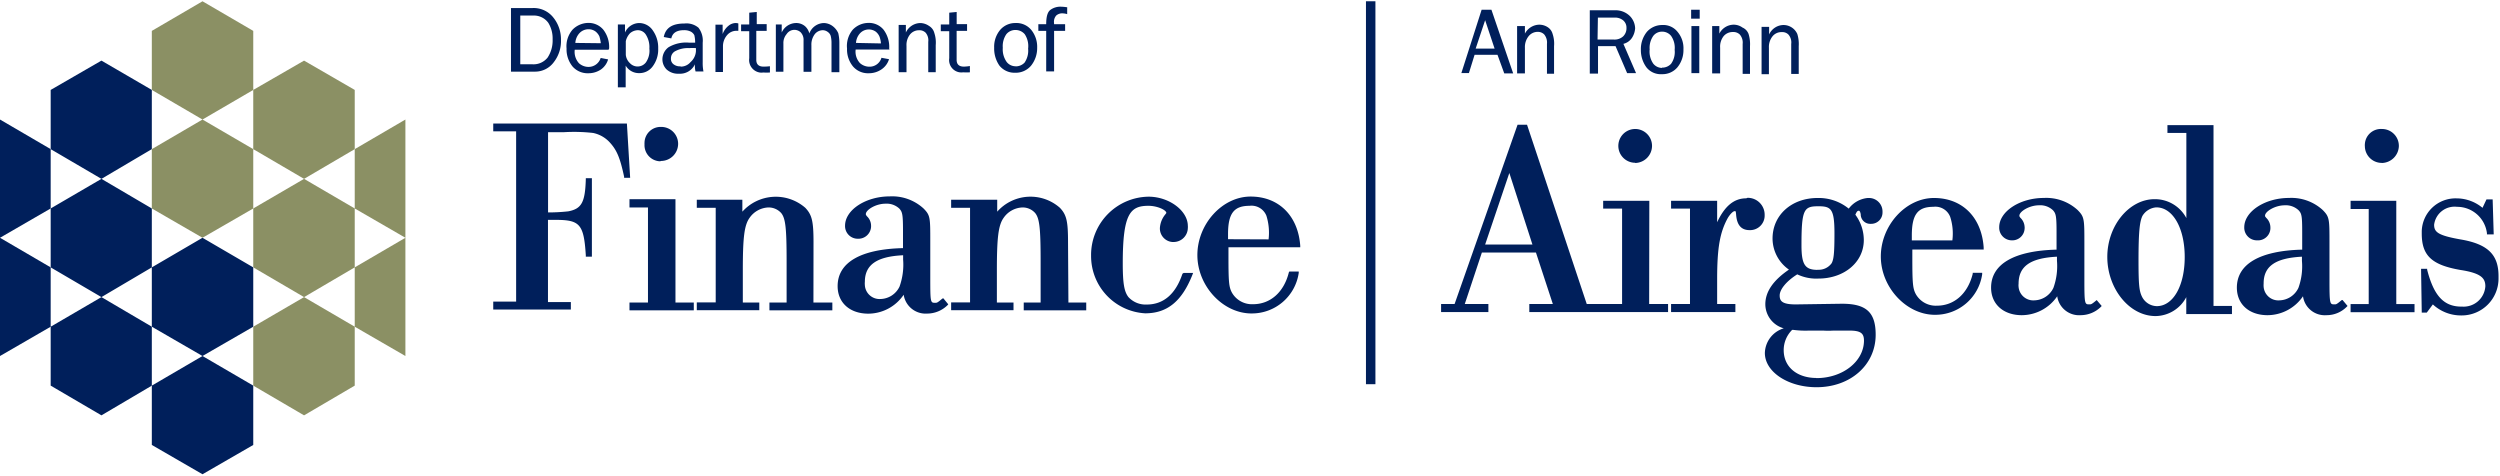 <svg class="ons-svg-logo" xmlns="http://www.w3.org/2000/svg" focusable="false" width="184" height="35" viewBox="0 0 592 112" aria-labelledby="ni-finance-logo-mobile-alt">
    <title id="ni-finance-logo-mobile-alt">Northern Ireland Department of Finance logo</title>
    <g class="ons-svg-logo__group" fill="#001f5b">
        <path d="M148.45 28.94H116.8v1.86h5.42v40.32h-5.42V73h18.38v-1.77h-5.42V51.76h1.78c5.76 0 6.72 1 7.18 8.38v.34h1.44V41.89h-1.44v.24c-.16 5.49-1 7-4.14 7.61a42.89 42.89 0 0 1-4.8.26V31h3.72a40.34 40.34 0 0 1 6.95.18 7.33 7.33 0 0 1 4.05 2.36c1.6 1.78 2.36 3.64 3.29 8v.26h1.43Z"/>
        <path d="M159.95 46.86h-10.89v1.96h4.38v22.51h-4.38v1.85h15.23v-1.85h-4.34V46.86zM156.58 37.81a4.07 4.07 0 0 0 4-4 4 4 0 0 0-3.93-4.06h-.13a3.81 3.81 0 0 0-3.9 3.74v.08a1.71 1.71 0 0 0 0 .32 3.82 3.82 0 0 0 3.67 4ZM192.64 57.1c0-5-.35-6.52-1.95-8.2a10.63 10.63 0 0 0-14.9.92V47H165v1.9h4.48v22.4H165v1.85h14.8v-1.82h-3.9v-7.55c0-7.78.33-10.74 1.6-12.5a5.68 5.68 0 0 1 4.48-2.46 4 4 0 0 1 3.02 1.34c1 1.26 1.27 3.47 1.27 11.33v9.84h-4.07v1.85h14.9v-1.85h-4.48ZM223.15 70.4c-1.18 1-1.28 1-1.68 1-1.12 0-1.18 0-1.18-5.75v-8.8c0-5.66 0-6.17-1.6-7.79a11 11 0 0 0-8-2.86c-5.67 0-10.58 3.2-10.58 6.94a3 3 0 0 0 3 3.09h.1a3 3 0 0 0 3.06-2.83v-.27a3.1 3.1 0 0 0-1-2.24c-.24-.34-.24-.34-.24-.5 0-1 2.36-2.46 4.65-2.46a4.37 4.37 0 0 1 3.3 1.18c.67.77.85 1.28.85 5.09v4.25c-10 .24-15.48 3.38-15.48 9 0 3.91 2.87 6.52 7.28 6.52a10.15 10.15 0 0 0 8.36-4.48 5.26 5.26 0 0 0 5.6 4.46 6.9 6.9 0 0 0 4.8-2l.16-.19-1.17-1.43Zm-9.29-10.24v1a15.47 15.47 0 0 1-.85 6.4 5.13 5.13 0 0 1-4.48 2.94 3.49 3.49 0 0 1-3.73-3.23v-.07a3.31 3.31 0 0 1 0-.77c0-4 2.78-6 9.06-6.29ZM252.91 57.1c0-5-.33-6.52-1.93-8.2a10.52 10.52 0 0 0-14.84.92V47h-10.91v1.9h4.48v22.4h-4.48v1.85H240v-1.82h-3.94v-7.55c0-7.78.34-10.74 1.6-12.5a5.65 5.65 0 0 1 4.48-2.46 3.94 3.94 0 0 1 3 1.34c1 1.26 1.28 3.47 1.28 11.33v9.84h-4v1.85h14.8v-1.85H253ZM280 64.53c-1.6 4.8-4.48 7.28-8.46 7.28a5.5 5.5 0 0 1-4.32-1.76c-1-1.28-1.35-3.2-1.35-8 0-11.76 1.76-13.62 6.08-13.62 2.11 0 4.24 1 4.24 1.7l-.17.25a5.61 5.61 0 0 0-1.35 3.2A3.21 3.21 0 0 0 277.6 57h.27a3.37 3.37 0 0 0 3.41-3.34 1.7 1.7 0 0 0 0-.45c0-3.65-4.48-6.94-9.3-6.94a13.8 13.8 0 0 0-13.61 14 13.57 13.57 0 0 0 12.8 13.62c5.25 0 8.72-2.87 11.2-9.14l.16-.43h-2.24ZM305.2 64.19c-1.18 4.8-4.48 7.54-8.45 7.54a5.45 5.45 0 0 1-5-2.69c-.77-1.38-.85-2.62-.85-9.07v-1.73h17v-.34c-.51-7.1-5.07-11.66-11.76-11.66s-12.6 6.5-12.6 13.86 6.09 13.82 12.8 13.82a11.21 11.21 0 0 0 11.2-9.6V64h-2.24Zm-14.4-7.85v-1.19c0-4.91 1.38-6.72 5.09-6.72a3.79 3.79 0 0 1 4 2.37 13.51 13.51 0 0 1 .51 5.58ZM47.95 84l-12-6.94V63.01l12-7.01 12.02 7.01v14.05L47.95 84zM47.95 112l-12-6.94V91.01l12-7.01 12.02 7.01v14.05L47.95 112zM24.02 42.05 12 35.01V20.99l12.02-6.94 11.93 6.94v14.02l-11.93 7.04zM24.02 70.05 12 63.01V49.06l12.02-7.01 11.93 7.01v13.95l-11.93 7.04z"/>
        <path d="M24.02 98.05 12 91.01V77.06l12.02-7.01 11.93 7.01v13.95l-11.93 7.04zM0 56V28l12 7.01v14.05L0 56zM0 84V56l12 7.01v14.05L0 84z"/>
    </g>
    <g class="ons-svg-logo__group" fill="#8b9064">
        <path d="m47.95 28-12-7.01V7.01l12-7.01 12.02 7.01v13.98L47.95 28zM47.95 56l-12-6.94V35.01l12-7.01 12.02 7.01v14.05L47.95 56zM72 42.05l-12.03-7.04V20.99L72 14.05l12 6.94v14.02l-12 7.04z"/>
        <path d="m72 70.05-12.03-7.04V49.06L72 42.05l12 7.01v13.95l-12 7.04zM72 98.05l-12.03-7.04V77.06L72 70.05l12 7.01v13.95l-12 7.04zM96 56l-12-6.94V35.01L96 28v28zM96 84l-12-6.94V63.01L96 56v28z"/>
    </g>
    <g class="ons-svg-logo__group ons-svg-logo__group--text" fill="#001f5b">
        <path d="M126.11 1.6H121v15.06h5.66a5.48 5.48 0 0 0 4.48-2.24 8.14 8.14 0 0 0 1.7-5.33A8.21 8.21 0 0 0 131 3.81a5.93 5.93 0 0 0-4.89-2.21Zm-2.91 1.78h3a4.2 4.2 0 0 1 3.63 1.71A7 7 0 0 1 130.86 9a7.33 7.33 0 0 1-1.18 4.32 4.25 4.25 0 0 1-3.57 1.6h-2.91ZM144.24 11.2a6.7 6.7 0 0 0-1.38-4.48 4.55 4.55 0 0 0-3.53-1.6 5.31 5.31 0 0 0-3.75 1.6 6 6 0 0 0-1.42 4.48 6.4 6.4 0 0 0 1.42 4.24 4.73 4.73 0 0 0 3.75 1.6 5.25 5.25 0 0 0 3-.91 4.42 4.42 0 0 0 1.67-2.37l-1.76-.34a3 3 0 0 1-2.9 2.12 3.4 3.4 0 0 1-2.24-.87 4 4 0 0 1-1-3.2h8Zm-8-1.34a3.76 3.76 0 0 1 .91-2.24 2.94 2.94 0 0 1 2.24-1 2.77 2.77 0 0 1 1.6.51 3.17 3.17 0 0 1 .95 1.2 8.74 8.74 0 0 1 .33 1.6ZM151.33 5.15A3.75 3.75 0 0 0 148 7.39v-1.9h-1.69v14.89h1.85v-5.15a3.62 3.62 0 0 0 3.2 1.78 3.87 3.87 0 0 0 3.2-1.6 6.64 6.64 0 0 0 1.3-4.21 7 7 0 0 0-1.25-4.26 3.91 3.91 0 0 0-3.28-1.79Zm-.33 1.7A2.25 2.25 0 0 1 153 8a5.44 5.44 0 0 1 .77 3.2 4.84 4.84 0 0 1-.84 3.3 2.48 2.48 0 0 1-3.48.41 2 2 0 0 1-.26-.24 3.1 3.1 0 0 1-1-2V9.44a4.08 4.08 0 0 1 1-1.87 2.9 2.9 0 0 1 1.81-.72ZM166.4 14.4V9.81a5 5 0 0 0-1-3.55 4.42 4.42 0 0 0-3.31-1c-2.86 0-4.48 1-4.91 3.2l1.79.33c.26-1.28 1.26-1.95 3-1.95a3.42 3.42 0 0 1 1.6.34 2 2 0 0 1 .85.85 7.5 7.5 0 0 1 .19 1.77h-1.41a8.16 8.16 0 0 0-4.9 1.09 3.56 3.56 0 0 0-1.44 2.8 3.4 3.4 0 0 0 1 2.46 4 4 0 0 0 2.9 1 3.92 3.92 0 0 0 3.81-2.24 4.9 4.9 0 0 0 .14 1.71h1.87a10.3 10.3 0 0 1-.18-2.22Zm-5.23 1a2.43 2.43 0 0 1-1.71-.51 1.59 1.59 0 0 1-.58-1.35 1.91 1.91 0 0 1 1.12-1.78 6.33 6.33 0 0 1 3.2-.67 10.68 10.68 0 0 1 1.6 0v.69a3.75 3.75 0 0 1-1.28 2.62 3 3 0 0 1-2.37 1.07ZM174.16 5.15a2.73 2.73 0 0 0-1.6.61 4.49 4.49 0 0 0-1.44 2V5.54h-1.7v11.2h1.78v-6a4 4 0 0 1 1-2.75 2.85 2.85 0 0 1 2.24-1h.4V5.25a2 2 0 0 0-.68-.1ZM180.8 15.47c-1.1 0-1.71-.51-1.71-1.6V7h2.46V5.41h-2.35V2.53l-1.78.17v2.79h-1.93v1.6h1.93v6.4a3 3 0 0 0 2.44 3.37 2.48 2.48 0 0 0 .86 0 10.68 10.68 0 0 0 1.6 0v-1.48a12.79 12.79 0 0 1-1.52.09ZM197.12 5.84a3.62 3.62 0 0 0-2-.69 3.76 3.76 0 0 0-3.47 2.47 3.34 3.34 0 0 0-1-1.7 3.21 3.21 0 0 0-2.24-.77 3.79 3.79 0 0 0-3.3 2.24v-1.9h-1.39v11.2h1.79V10a3.21 3.21 0 0 1 .77-2.24 2.19 2.19 0 0 1 3-.66 1.64 1.64 0 0 1 .33.26 2.55 2.55 0 0 1 .67 1.92v7.42h1.86v-6.28a4.06 4.06 0 0 1 .86-2.71 2.48 2.48 0 0 1 1.85-.86 2 2 0 0 1 1.19.43 1.75 1.75 0 0 1 .67.91 6.67 6.67 0 0 1 .19 1.6v7h1.86v-7a9.87 9.87 0 0 0-.26-2.24 4.2 4.2 0 0 0-1.38-1.71ZM210.56 11.2a6.77 6.77 0 0 0-1.34-4.48 4.49 4.49 0 0 0-3.57-1.6 5.2 5.2 0 0 0-3.71 1.6 6 6 0 0 0-1.36 4.48 6.28 6.28 0 0 0 1.42 4.24 4.66 4.66 0 0 0 3.73 1.6 5.25 5.25 0 0 0 3-.91 4.45 4.45 0 0 0 1.79-2.42l-1.79-.33a2.92 2.92 0 0 1-2.87 2.11 3.35 3.35 0 0 1-2.24-.87 4 4 0 0 1-1-3.2h8Zm-7.86-1.34a3.71 3.71 0 0 1 .92-2.24 2.84 2.84 0 0 1 3.74-.44 3 3 0 0 1 .91 1.2 5.94 5.94 0 0 1 .34 1.6ZM220 5.84a3.75 3.75 0 0 0-2.12-.69 3.87 3.87 0 0 0-3.37 2.24V5.6h-1.71v11.2h1.86v-6.22a4 4 0 0 1 .83-2.72 2.71 2.71 0 0 1 2.11-1 2.07 2.07 0 0 1 1.6.59 2.81 2.81 0 0 1 .61 2.16v7.18h1.77v-6.4a7.22 7.22 0 0 0-.33-2.88A2.72 2.72 0 0 0 220 5.84ZM228.24 15.47c-1.1 0-1.71-.51-1.71-1.6V7H229V5.41h-2.46V2.53l-1.76.17v2.79h-2v1.6h2v6.4a2.93 2.93 0 0 0 2.43 3.33 3.1 3.1 0 0 0 .86 0 14.23 14.23 0 0 0 1.6 0v-1.49a9.62 9.62 0 0 1-1.43.14ZM240.48 5.15a4.69 4.69 0 0 0-3.62 1.6 6.2 6.2 0 0 0-1.44 4.25 7.06 7.06 0 0 0 1.25 4.24 4.56 4.56 0 0 0 3.67 1.68 4.74 4.74 0 0 0 3.82-1.68A6.62 6.62 0 0 0 245.6 11a6.34 6.34 0 0 0-1.34-4.15 4.55 4.55 0 0 0-3.78-1.7Zm0 10.24a2.67 2.67 0 0 1-2.08-1 5.13 5.13 0 0 1-.94-3.39 5 5 0 0 1 .84-3.2 2.73 2.73 0 0 1 2.12-1 2.85 2.85 0 0 1 2.24 1 5.1 5.1 0 0 1 .8 3.42 5 5 0 0 1-.84 3.3 2.88 2.88 0 0 1-2.2.89ZM252.8 1.44a10.71 10.71 0 0 0-1.6-.16 4 4 0 0 0-2.46.75c-.68.5-1 1.6-1 3.39h-1.86V7h1.86v9.6h1.87V7h2.61V5.42h-2.62v-.27a2.23 2.23 0 0 1 .51-1.77 2.13 2.13 0 0 1 1.6-.52 4.63 4.63 0 0 1 1 .18v-1.6ZM353.09 2h-2.24l-4.8 15h1.79l1.34-4.32h5.43l1.6 4.4h2.11L353.17 2Zm.83 9.2h-4.48l2.24-6.72ZM366.62 6.22a3.66 3.66 0 0 0-2.12-.68 3.91 3.91 0 0 0-3.4 2.12V5.87h-1.85v11.2h1.85V11a4.11 4.11 0 0 1 .9-2.76 2.74 2.74 0 0 1 2.13-1 2.11 2.11 0 0 1 1.52.59 3 3 0 0 1 .67 2.24v7.08H368v-6.53a7.22 7.22 0 0 0-.34-2.88 2.73 2.73 0 0 0-1.04-1.52ZM386.5 8.58a4.71 4.71 0 0 0 .7-2.18 4.33 4.33 0 0 0-1.2-2.86 4.81 4.81 0 0 0-3.62-1.41h-5.92v15h1.95v-6.51h4.15l2.75 6.4h2.11l-3-6.94a3.37 3.37 0 0 0 2.08-1.5Zm-8.12-4.72h4a3 3 0 0 1 2 .67 2.24 2.24 0 0 1 .77 1.76 2.68 2.68 0 0 1-.77 2 3 3 0 0 1-2.24.77h-3.84ZM393.6 5.62a4.8 4.8 0 0 0-3.6 1.6 6.45 6.45 0 0 0-1.44 4.24 6.87 6.87 0 0 0 1.33 4.2 4.31 4.31 0 0 0 3.63 1.6 4.61 4.61 0 0 0 3.67-1.6 6.39 6.39 0 0 0 1.45-4.24 6 6 0 0 0-1.36-4.14 4.3 4.3 0 0 0-3.68-1.66Zm0 10.16a2.68 2.68 0 0 1-2.1-1 5 5 0 0 1-.86-3.39 4.9 4.9 0 0 1 .86-3.2 2.6 2.6 0 0 1 2.1-1 2.71 2.71 0 0 1 2.11 1 4.93 4.93 0 0 1 .85 3.31 4.78 4.78 0 0 1-.85 3.3 2.83 2.83 0 0 1-2.19.91ZM400.53 5.87h1.86v11.15h-1.86zM400.46 2h2.03v2.11h-2.03zM412.62 6.22a3.55 3.55 0 0 0-2.09-.68 3.85 3.85 0 0 0-3.39 2.12V5.87h-1.7v11.2h1.89V11a4 4 0 0 1 .81-2.72 2.77 2.77 0 0 1 2.24-1 2.13 2.13 0 0 1 1.6.59 2.91 2.91 0 0 1 .68 2.24v7.08h1.74v-6.57a8.05 8.05 0 0 0-.34-2.88 2.66 2.66 0 0 0-1.44-1.52ZM425.6 7.74a3.58 3.58 0 0 0-3.3-2.12 3.78 3.78 0 0 0-3.37 2.24v-1.8h-1.79v11.2h1.74V11a4.05 4.05 0 0 1 .85-2.7 2.69 2.69 0 0 1 2.24-1 2 2 0 0 1 1.52.57 2.83 2.83 0 0 1 .67 2.24v7.09h1.78v-6.58a8.05 8.05 0 0 0-.34-2.88ZM387.2 38.29a4.07 4.07 0 0 0 4-4 4 4 0 0 0-3.88-4.05h-.1a4 4 0 0 0 0 8ZM390.56 47.25h-10.93v1.85h4.48v22.58h-8.37L361.6 29.23h-2.24l-14.91 42.45h-3.2v1.92h11.2v-1.92h-5.59l4.05-12.19h12.8l4 12.19h-5.57v1.92H395v-1.92h-4.48ZM362.88 57.6h-11.2l5.73-16.94ZM413.49 46.66c-2.88 0-5.09 1.85-6.87 5.66v-5.07h-10.91v1.85h4.48v22.58h-4.48v1.92h15.23v-1.92h-4.32v-5.82c0-7.62.68-11.2 2.53-14.56.61-1 1.28-1.6 1.6-1.6s.26 0 .35.68c.16 2.53 1.17 3.81 3.2 3.81a3.45 3.45 0 0 0 3.57-3.33v-.32a4 4 0 0 0-4.05-4ZM440.21 49.6s.27 0 .41.85a2.24 2.24 0 0 0 2.23 2.25h.24a2.68 2.68 0 0 0 2.69-2.65v-.27a3.2 3.2 0 0 0-3.2-3.2h-.32a6.38 6.38 0 0 0-4.48 2.52 11.25 11.25 0 0 0-7.38-2.52c-6.1 0-10.66 4-10.66 9.6a9 9 0 0 0 3.88 7.36c-3.72 2.54-5.59 5.23-5.59 8.2a5.94 5.94 0 0 0 4.37 5.7 6.28 6.28 0 0 0-4.48 5.84c0 4.48 5.49 8.11 12.24 8.11 8 0 14-5.25 14-12.43 0-5.33-2.24-7.34-8-7.34l-10.92.16c-3.2 0-3.81-.77-3.81-2.12s1.45-3.29 4.16-5a10.42 10.42 0 0 0 5 1c6.1 0 10.76-3.87 10.76-9.12a10.13 10.13 0 0 0-2-6c.36-.83.52-.94.86-.94Zm-9.81 14c-3 0-3.81-1.28-3.81-5.84 0-8.55.59-9.22 4-9.22 3 0 3.81.59 3.81 6.4 0 4.8-.18 6.18-.67 7.09a3.77 3.77 0 0 1-3.33 1.54Zm-.24 25.6c-4.66 0-7.78-2.63-7.78-6.59a6.75 6.75 0 0 1 2-4.8h.27a21.91 21.91 0 0 0 3.71.17h3.4a18.58 18.58 0 0 0 2.36 0H438c2.87 0 3.39.83 3.39 2.45-.06 4.83-5 8.8-11.26 8.8Z"/>
        <path d="M469.73 58.58v-.34c-.5-7.1-5.06-11.66-11.76-11.66s-12.59 6.51-12.59 13.85 6.09 13.81 12.8 13.81a11.21 11.21 0 0 0 11.2-9.6v-.34h-2.24v.24c-1.19 4.8-4.48 7.54-8.45 7.54a5.43 5.43 0 0 1-5-2.69c-.76-1.37-.85-2.65-.85-9v-1.6h16.91Zm-11.92-9.91a3.76 3.76 0 0 1 4 2.39 12.92 12.92 0 0 1 .51 5.56h-9.6v-1.18c0-4.91 1.37-6.77 5.09-6.77ZM496.48 70.77c-1.2 1-1.28 1-1.71 1-1.09 0-1.19 0-1.19-5.75v-8.8c0-5.66 0-6.17-1.6-7.79a11 11 0 0 0-8-2.86c-5.68 0-10.57 3.2-10.57 6.94a3 3 0 0 0 2.93 3.1h.09a2.92 2.92 0 0 0 3-2.81.71.71 0 0 0 0-.29 3.18 3.18 0 0 0-1-2.24c-.24-.34-.24-.34-.24-.5 0-1 2.37-2.46 4.64-2.46a4.37 4.37 0 0 1 3.32 1.18c.67.77.84 1.28.84 5.09v4.23c-10 .25-15.5 3.39-15.5 9 0 3.9 2.9 6.52 7.28 6.52a10.21 10.21 0 0 0 8.38-4.48 5.23 5.23 0 0 0 5.57 4.48 6.87 6.87 0 0 0 4.8-2l.16-.18-1.2-1.42Zm-9.39-10.29v1a15.15 15.15 0 0 1-.85 6.4 5.16 5.16 0 0 1-4.48 2.94 3.5 3.5 0 0 1-3.76-3.2 3 3 0 0 1 0-.73c0-4.17 2.82-6.09 9.09-6.41ZM524.16 29.33h-10.91v1.85h4.48v20.16a8.42 8.42 0 0 0-7.52-4.48c-6 0-11.2 6.24-11.2 13.68s5.17 14 11.42 14a8.32 8.32 0 0 0 7.28-4.48v4h10.82v-1.92h-4.37Zm-13.44 42.86a4 4 0 0 1-3.47-2.19c-.67-1.34-.85-2.7-.85-8.62 0-6.72.27-9.23.94-10.58a4.18 4.18 0 0 1 3.28-2c3.91 0 6.72 4.91 6.72 11.76s-2.76 11.63-6.62 11.63ZM554.5 70.77c-1.2 1-1.27 1-1.68 1-1.11 0-1.2 0-1.2-5.75v-8.8c0-5.66 0-6.17-1.6-7.79a11 11 0 0 0-8-2.86c-5.67 0-10.58 3.2-10.58 6.94a3 3 0 0 0 3 3.1h.09a2.94 2.94 0 0 0 3.1-2.77v-.33a3.18 3.18 0 0 0-1-2.24c-.27-.34-.27-.34-.27-.5 0-1 2.38-2.46 4.66-2.46a4.39 4.39 0 0 1 3.29 1.18c.71.77.85 1.28.85 5.09v4.23c-10 .25-15.47 3.39-15.47 9 0 3.9 2.86 6.52 7.28 6.52a10.21 10.21 0 0 0 8.38-4.48 5.21 5.21 0 0 0 5.57 4.48 6.69 6.69 0 0 0 4.8-2l.18-.18-1.19-1.42Zm-9.4-10.29v1a15 15 0 0 1-.84 6.4 5.12 5.12 0 0 1-4.48 2.94 3.49 3.49 0 0 1-3.75-3.2 5 5 0 0 1 0-.77c-.03-4.13 2.82-6.05 9.07-6.37ZM564.05 38.29a4.12 4.12 0 0 0 4-4 4 4 0 0 0-4-4.05H564a3.8 3.8 0 0 0-4 3.61 1.48 1.48 0 0 0 0 .42 4 4 0 0 0 3.94 4ZM567.44 47.25h-10.82v1.93h4.29V71.7h-4.29v1.93h15.14V71.7h-4.32V47.25zM582.58 56.38c-5.24-.94-6.18-1.71-6.18-3.47a4.88 4.88 0 0 1 5.42-4.24 7.12 7.12 0 0 1 7.09 6.27v.26h1.6l-.25-8.29h-1.46l-.94 2a9.64 9.64 0 0 0-6.16-2.24 8 8 0 0 0-8.23 7.77V55c0 5.23 2.37 7.44 9.14 8.62 5 .76 5.92 2 5.92 3.88a5.15 5.15 0 0 1-5.48 4.8h-.19c-4.14 0-6.52-2.53-8.11-8.72v-.24h-1.44l.16 10.38h1.19l1.44-1.94a9.79 9.79 0 0 0 6.84 2.61 8.72 8.72 0 0 0 8.71-8.73V65c-.02-5-2.53-7.53-9.07-8.62ZM323.46 0h2.24v90.67h-2.24z"/>
    </g>
</svg>

